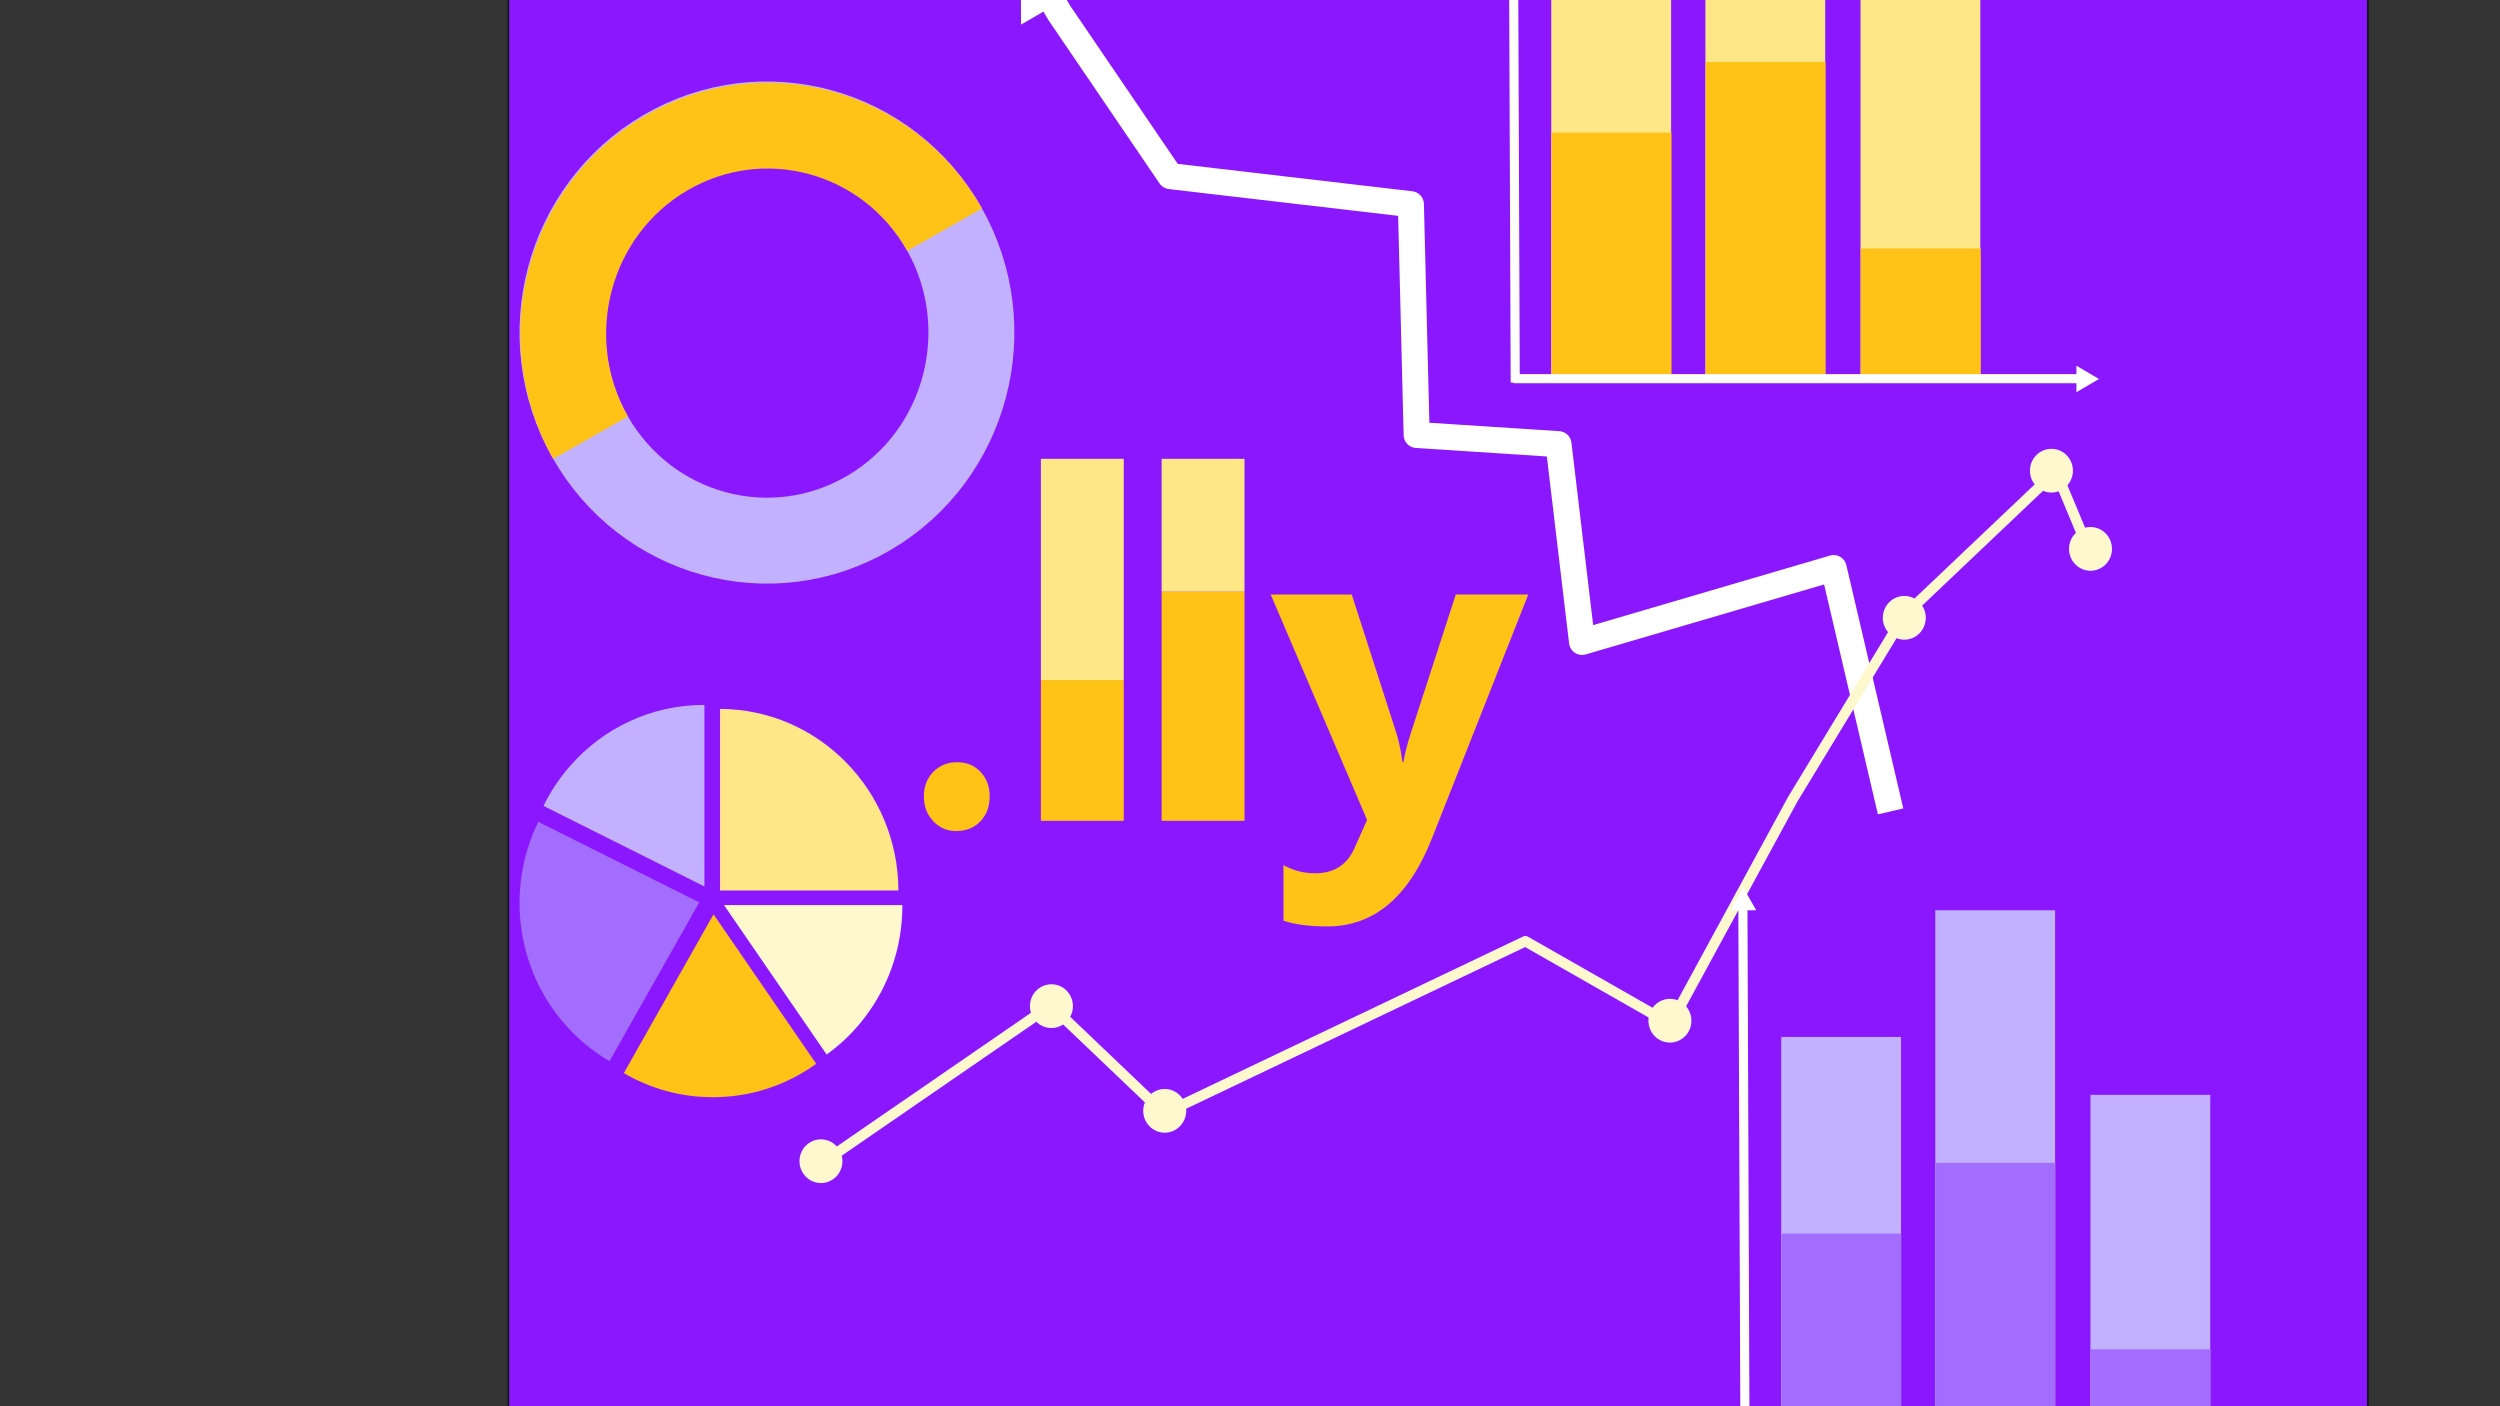 <?xml version="1.0" encoding="UTF-8"?>
<svg id="Layer_1" xmlns="http://www.w3.org/2000/svg" version="1.1" xmlns:xlink="http://www.w3.org/1999/xlink" viewBox="0 0 1920 1080">
  <rect x="0" y="0" width="1920" height="1080" fill="#333333" stroke="none"/>
  <!-- Generator: Adobe Illustrator 29.0.1, SVG Export Plug-In . SVG Version: 2.1.0 Build 192)  -->
  <defs>
    <style>
      .st0 {
        fill: #c1b1ff;
      }

      .st1 {
        fill: #ffe686;
      }

      .st2, .st3 {
        fill: #fff;
      }

      .st4 {
        fill: #ffc217;
      }

      .st3, .st5, .st6 {
        fill-rule: evenodd;
      }

      .st7, .st8, .st5, .st6, .st9, .st10 {
        fill: none;
      }

      .st11 {
        fill: #ffe686;
      }

      .st8 {
        stroke: #fff7ce;
        stroke-linecap: round;
        stroke-width: 8px;
      }

      .st8, .st10 {
        stroke-linejoin: round;
      }

      .st12 {
        clip-path: url(#clippath-1);
      }

      .st13 {
        fill: #ffc217;
      }

      .st5 {
        stroke: #c1b1ff;
      }

      .st5, .st6 {
        stroke-width: 66px;
      }

      .st5, .st6, .st9 {
        stroke-miterlimit: 10;
      }

      .st14 {
        fill: #8b17ff;
      }

      .st15 {
        fill: #fff7ce;
      }

      .st6 {
        stroke: #ffc217;
      }

      .st9 {
        stroke-width: 7px;
      }

      .st9, .st10 {
        stroke: #fff;
      }

      .st10 {
        stroke-width: 20px;
      }

      .st16 {
        fill: #a36dff;
      }

      .st17 {
        clip-path: url(#clippath);
      }
    </style>
    <clipPath id="clippath">
      <rect class="st7" x="525" y="102.68" width="843" height="858.06"/>
    </clipPath>
    <clipPath id="clippath-1">
      <rect class="st7" x="525" y="102.68" width="843" height="858.06"/>
    </clipPath>
  </defs>
  <g>
    <rect class="st14" x="390.5" y="-7.77" width="1428" height="1098.29"/>
    <path d="M1818-7.27v1097.29H391V-7.27h1427M1819-8.27H390v1099.29h1429V-8.27h0Z"/>
  </g>
  <g>
    <rect class="st1" x="1191.39" y="-49.1" width="92.02" height="339.86"/>
    <rect class="st13" x="1191.64" y="101.9" width="92.02" height="188.42"/>
    <rect class="st1" x="1309.74" y="-146.39" width="92.02" height="436.72"/>
    <rect class="st13" x="1310" y="47.64" width="92" height="242.12"/>
    <rect class="st1" x="1428.88" y="-4.64" width="92.02" height="294.97"/>
    <rect class="st13" x="1429.13" y="190.83" width="92.02" height="99.12"/>
    <g>
      <g>
        <line class="st9" x1="1161.98" y1="-147.27" x2="1163.71" y2="293.84"/>
        <line class="st9" x1="1595.8" y1="290.83" x2="1162.43" y2="290.83"/>
      </g>
      <polygon class="st3" points="1162.2 -164 1152.21 -146.39 1172.18 -146.39 1162.2 -164"/>
      <polygon class="st3" points="1612 291.05 1594.7 280.88 1594.7 301.22 1612 291.05"/>
    </g>
  </g>
  <g>
    <polyline class="st10" points="1451.98 623.14 1408.24 436.28 1215.01 493 1196.93 341.13 1087.99 334.06 1083.56 156.84 898.8 135.26 813.35 9.62 805.63 -3.7"/>
    <polygon class="st2" points="835.9 -11.14 784.02 -40.94 784.14 18.89 835.9 -11.14"/>
  </g>
  <path class="st5" d="M724.99,175.49c43.35,76.43,17.63,174.17-57.47,218.3-75.09,44.13-171.11,17.94-214.47-58.49-43.35-76.43-17.63-174.17,57.47-218.3,75.09-44.13,171.11-17.94,214.47,58.49Z"/>
  <path class="st6" d="M453.56,336.17c-43.35-76.43-17.63-174.17,57.47-218.3,75.09-44.13,171.11-17.94,214.47,58.49"/>
  <g>
    <path class="st1" d="M689.99,683.88c-.27-76.89-61.45-139.17-136.99-139.44v139.44h136.99Z"/>
    <path class="st0" d="M540.5,541.38c-40.84,0-77.52,18.12-102.7,46.89-8.06,9.21-14.94,19.51-20.41,30.66l123.61,61.89v-139.44c-.17,0-.33,0-.5,0Z"/>
    <path class="st16" d="M399,693.55c0,51.95,27.81,97.3,69.11,121.44l68.89-121.95-123.61-61.89c-9.21,18.79-14.39,39.98-14.39,62.4Z"/>
    <path class="st13" d="M626.86,817.01l-78.86-114.81-68.89,121.95c20.14,11.78,43.49,18.51,68.39,18.51,29.56,0,56.94-9.5,79.36-25.65Z"/>
    <path class="st15" d="M693,695.58c0-.17,0-.34,0-.51h-136.99l78.86,114.81c35.18-25.35,58.14-67.1,58.14-114.3Z"/>
  </g>
  <g>
    <polyline class="st8" points="634 891.29 807 772.2 894 855.18 1171.48 722.84 1283 786.45 1376.76 613.93 1462.55 472.54 1579 362 1605.02 424.56"/>
    <ellipse class="st15" cx="807.5" cy="772.71" rx="16.5" ry="16.79"/>
    <ellipse class="st15" cx="630.5" cy="891.8" rx="16.5" ry="16.79"/>
    <ellipse class="st15" cx="894.5" cy="853.12" rx="16.5" ry="16.79"/>
    <ellipse class="st15" cx="1282.5" cy="783.91" rx="16.5" ry="16.79"/>
    <ellipse class="st15" cx="1462.5" cy="474.48" rx="16.5" ry="16.79"/>
    <ellipse class="st15" cx="1575.5" cy="361.49" rx="16.5" ry="16.79"/>
    <ellipse class="st15" cx="1605.5" cy="421.55" rx="16.5" ry="16.79"/>
  </g>
  <g class="st17">
    <g class="st12">
      <path class="st4" d="M735.01,585.38c-7.27,0-13.33,2.46-18.18,7.37-4.86,4.91-7.29,11.21-7.29,18.9s2.36,13.78,7.08,18.9c4.72,5.13,10.62,7.69,17.71,7.69,7.63,0,13.83-2.48,18.59-7.45,4.77-4.97,7.15-11.35,7.15-19.14s-2.34-13.86-7.01-18.82c-4.68-4.97-10.69-7.45-18.05-7.45"/>
      <rect class="st11" x="799.4" y="352.37" width="63.65" height="169.9"/>
      <rect class="st4" x="799.4" y="522.27" width="63.65" height="108.12"/>
      <path class="st4" d="M1083.7,562.47c-2.85,8.7-4.8,16.32-5.87,22.86h-.71c-1.19-8.92-2.85-16.65-4.98-23.2l-33.97-105.51h-62.25l73.99,173.08-9.6,21.51c-5.69,12.98-15.77,19.48-30.24,19.48-8.78,0-16.9-2.09-24.37-6.27v42.68c8.77,2.93,19.98,4.4,33.62,4.4,35.81,0,62.61-22.52,80.39-67.57l73.99-187.31h-55.67l-34.33,105.85Z"/>
      <rect class="st11" x="892.13" y="352.37" width="63.65" height="102.11"/>
      <rect class="st4" x="892.13" y="454.48" width="63.65" height="175.9"/>
    </g>
  </g>
  <rect class="st0" x="1367.96" y="796.37" width="92.02" height="339.86"/>
  <rect class="st16" x="1368.21" y="947.37" width="92.02" height="188.42"/>
  <rect class="st0" x="1486.31" y="699.08" width="92.02" height="436.72"/>
  <rect class="st16" x="1486.57" y="893.11" width="92" height="242.12"/>
  <rect class="st0" x="1605.46" y="840.83" width="92.02" height="294.97"/>
  <rect class="st16" x="1605.71" y="1036.29" width="92.02" height="99.12"/>
  <g>
    <g>
      <line class="st9" x1="1338.55" y1="698.2" x2="1340.28" y2="1139.31"/>
      <line class="st9" x1="1772.37" y1="1136.3" x2="1339" y2="1136.3"/>
    </g>
    <polygon class="st3" points="1338.77 681.47 1328.78 699.08 1348.75 699.08 1338.77 681.47"/>
    <polygon class="st3" points="1788.57 1136.52 1771.27 1126.35 1771.27 1146.68 1788.57 1136.52"/>
  </g>
</svg>